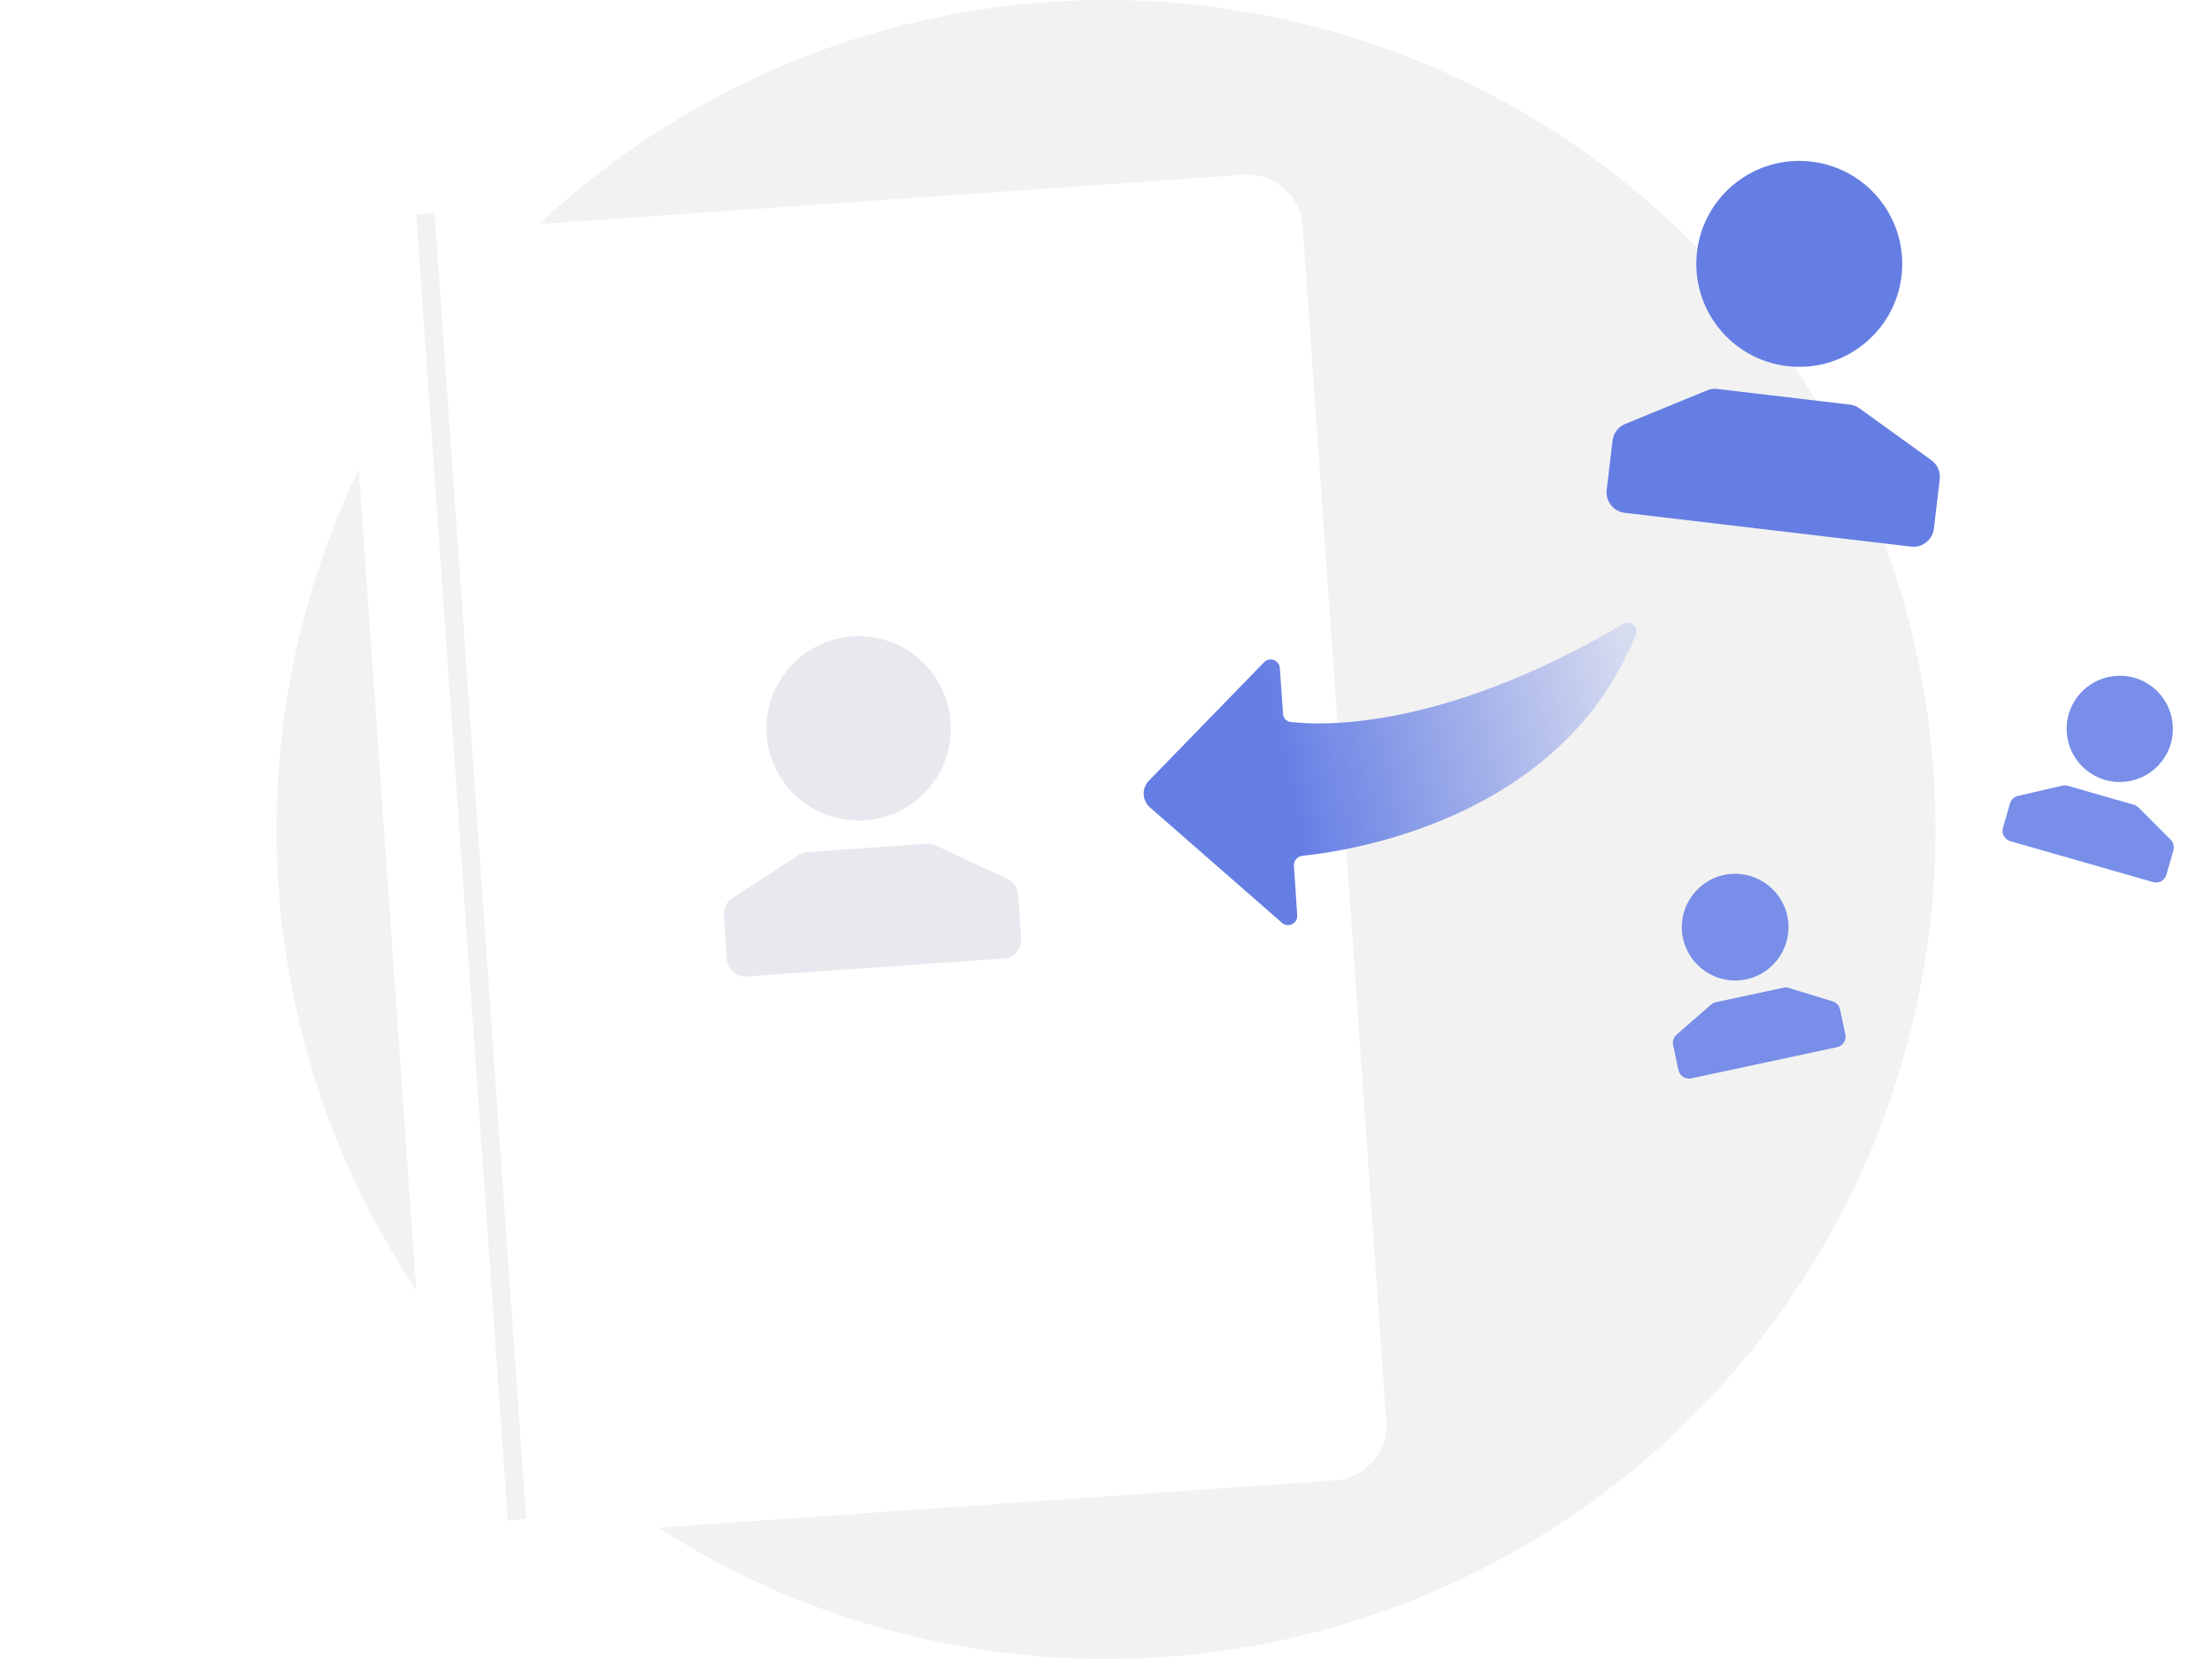 <svg width="240" height="180" viewBox="0 0 240 180" fill="none" xmlns="http://www.w3.org/2000/svg">
<g clip-path="url(#clip0)">
<circle cx="120" cy="90" r="90" fill="#F2F2F2"/>
<g filter="url(#filter0_dd)">
<path d="M37.244 24.798C37.205 24.247 37.621 23.769 38.172 23.73L134.935 16.964C138.241 16.733 141.108 19.225 141.339 22.531L150.408 152.214C150.639 155.52 148.146 158.387 144.841 158.618L48.077 165.385C47.526 165.423 47.048 165.008 47.01 164.457L37.244 24.798Z" fill="white"/>
</g>
<rect width="2" height="142" transform="matrix(-0.998 0.07 0.07 0.998 47.15 23.103)" fill="#F2F2F2"/>
<path d="M78.54 99.275C78.489 98.551 78.835 97.856 79.444 97.46L86.653 92.769C86.938 92.583 87.265 92.474 87.604 92.45L100.536 91.546C100.875 91.522 101.214 91.585 101.522 91.729L109.314 95.371C109.972 95.679 110.411 96.319 110.462 97.043L110.798 101.855C110.875 102.957 110.045 103.912 108.943 103.989L81.011 105.943C79.909 106.02 78.953 105.189 78.876 104.087L78.54 99.275Z" fill="#E7E9EE"/>
<path d="M103.139 78.332C103.524 83.841 99.37 88.62 93.861 89.005C88.351 89.39 83.573 85.236 83.187 79.727C82.802 74.218 86.956 69.439 92.466 69.054C97.975 68.668 102.753 72.822 103.139 78.332Z" fill="#E7E9EE"/>
<path d="M218.084 87.165C218.199 86.763 218.524 86.454 218.931 86.36L223.76 85.24C223.951 85.195 224.15 85.201 224.338 85.255L231.521 87.314C231.709 87.368 231.88 87.469 232.019 87.607L235.521 91.116C235.816 91.412 235.928 91.845 235.813 92.248L235.047 94.92C234.871 95.532 234.233 95.886 233.621 95.71L218.108 91.263C217.496 91.088 217.142 90.449 217.318 89.837L218.084 87.165Z" fill="#788EE8"/>
<path d="M235.535 80.67C234.657 83.73 231.466 85.499 228.406 84.622C225.346 83.745 223.577 80.553 224.454 77.493C225.331 74.433 228.523 72.664 231.583 73.541C234.642 74.418 236.412 77.61 235.535 80.67Z" fill="#788EE8"/>
<path d="M181.531 113.383C181.443 112.972 181.585 112.545 181.901 112.269L185.65 108.996C185.798 108.866 185.977 108.777 186.169 108.736L193.505 107.167C193.698 107.126 193.897 107.134 194.085 107.192L198.845 108.646C199.247 108.769 199.551 109.1 199.639 109.511L200.222 112.24C200.356 112.865 199.958 113.48 199.333 113.614L183.488 117.002C182.863 117.136 182.248 116.737 182.114 116.112L181.531 113.383Z" fill="#788EE8"/>
<path d="M193.923 99.385C194.591 102.51 192.6 105.585 189.474 106.254C186.349 106.922 183.274 104.93 182.605 101.805C181.937 98.68 183.929 95.604 187.054 94.936C190.179 94.268 193.255 96.26 193.923 99.385Z" fill="#788EE8"/>
<path d="M174.958 47.808C175.053 47.002 175.577 46.312 176.328 46.003L185.216 42.354C185.567 42.21 185.949 42.158 186.326 42.202L200.708 43.9C201.085 43.944 201.445 44.084 201.753 44.306L209.547 49.925C210.205 50.399 210.554 51.193 210.459 51.999L209.827 57.35C209.683 58.575 208.572 59.451 207.347 59.307L176.283 55.64C175.058 55.495 174.181 54.385 174.326 53.159L174.958 47.808Z" fill="#657EE4"/>
<path d="M206.314 29.938C205.591 36.065 200.037 40.446 193.91 39.723C187.783 38.999 183.402 33.446 184.125 27.319C184.849 21.192 190.402 16.811 196.529 17.535C202.656 18.258 207.037 23.811 206.314 29.938Z" fill="#657EE4"/>
<path d="M124.772 87.606L139.092 100.123C139.763 100.709 140.807 100.192 140.748 99.303L140.389 93.948C140.352 93.391 140.759 92.909 141.314 92.852C146.386 92.338 169.479 88.919 177.485 68.849C177.829 67.987 176.879 67.232 176.08 67.705C156.352 79.385 143.177 78.714 140.006 78.326C139.563 78.272 139.244 77.903 139.213 77.458L138.865 72.481C138.805 71.619 137.753 71.235 137.151 71.855L124.654 84.706C123.855 85.528 123.909 86.852 124.772 87.606Z" fill="url(#paint0_linear)"/>
</g>
<defs>
<filter id="filter0_dd" x="29.174" y="10.546" width="129.652" height="164.909" filterUnits="userSpaceOnUse" color-interpolation-filters="sRGB">
<feFlood flood-opacity="0" result="BackgroundImageFix"/>
<feColorMatrix in="SourceAlpha" type="matrix" values="0 0 0 0 0 0 0 0 0 0 0 0 0 0 0 0 0 0 127 0"/>
<feOffset/>
<feGaussianBlur stdDeviation="0.5"/>
<feColorMatrix type="matrix" values="0 0 0 0 0 0 0 0 0 0 0 0 0 0 0 0 0 0 0.05 0"/>
<feBlend mode="normal" in2="BackgroundImageFix" result="effect1_dropShadow"/>
<feColorMatrix in="SourceAlpha" type="matrix" values="0 0 0 0 0 0 0 0 0 0 0 0 0 0 0 0 0 0 127 0"/>
<feOffset dy="2"/>
<feGaussianBlur stdDeviation="4"/>
<feColorMatrix type="matrix" values="0 0 0 0 0 0 0 0 0 0 0 0 0 0 0 0 0 0 0.1 0"/>
<feBlend mode="normal" in2="effect1_dropShadow" result="effect2_dropShadow"/>
<feBlend mode="normal" in="SourceGraphic" in2="effect2_dropShadow" result="shape"/>
</filter>
<linearGradient id="paint0_linear" x1="119.689" y1="86.187" x2="176.681" y2="72.755" gradientUnits="userSpaceOnUse">
<stop stop-color="#657EE4"/>
<stop offset="0.335" stop-color="#657EE4"/>
<stop offset="1" stop-color="#657EE4" stop-opacity="0.2"/>
</linearGradient>
<clipPath id="clip0">
<rect width="240" height="180" fill="white"/>
</clipPath>
</defs>
</svg>
